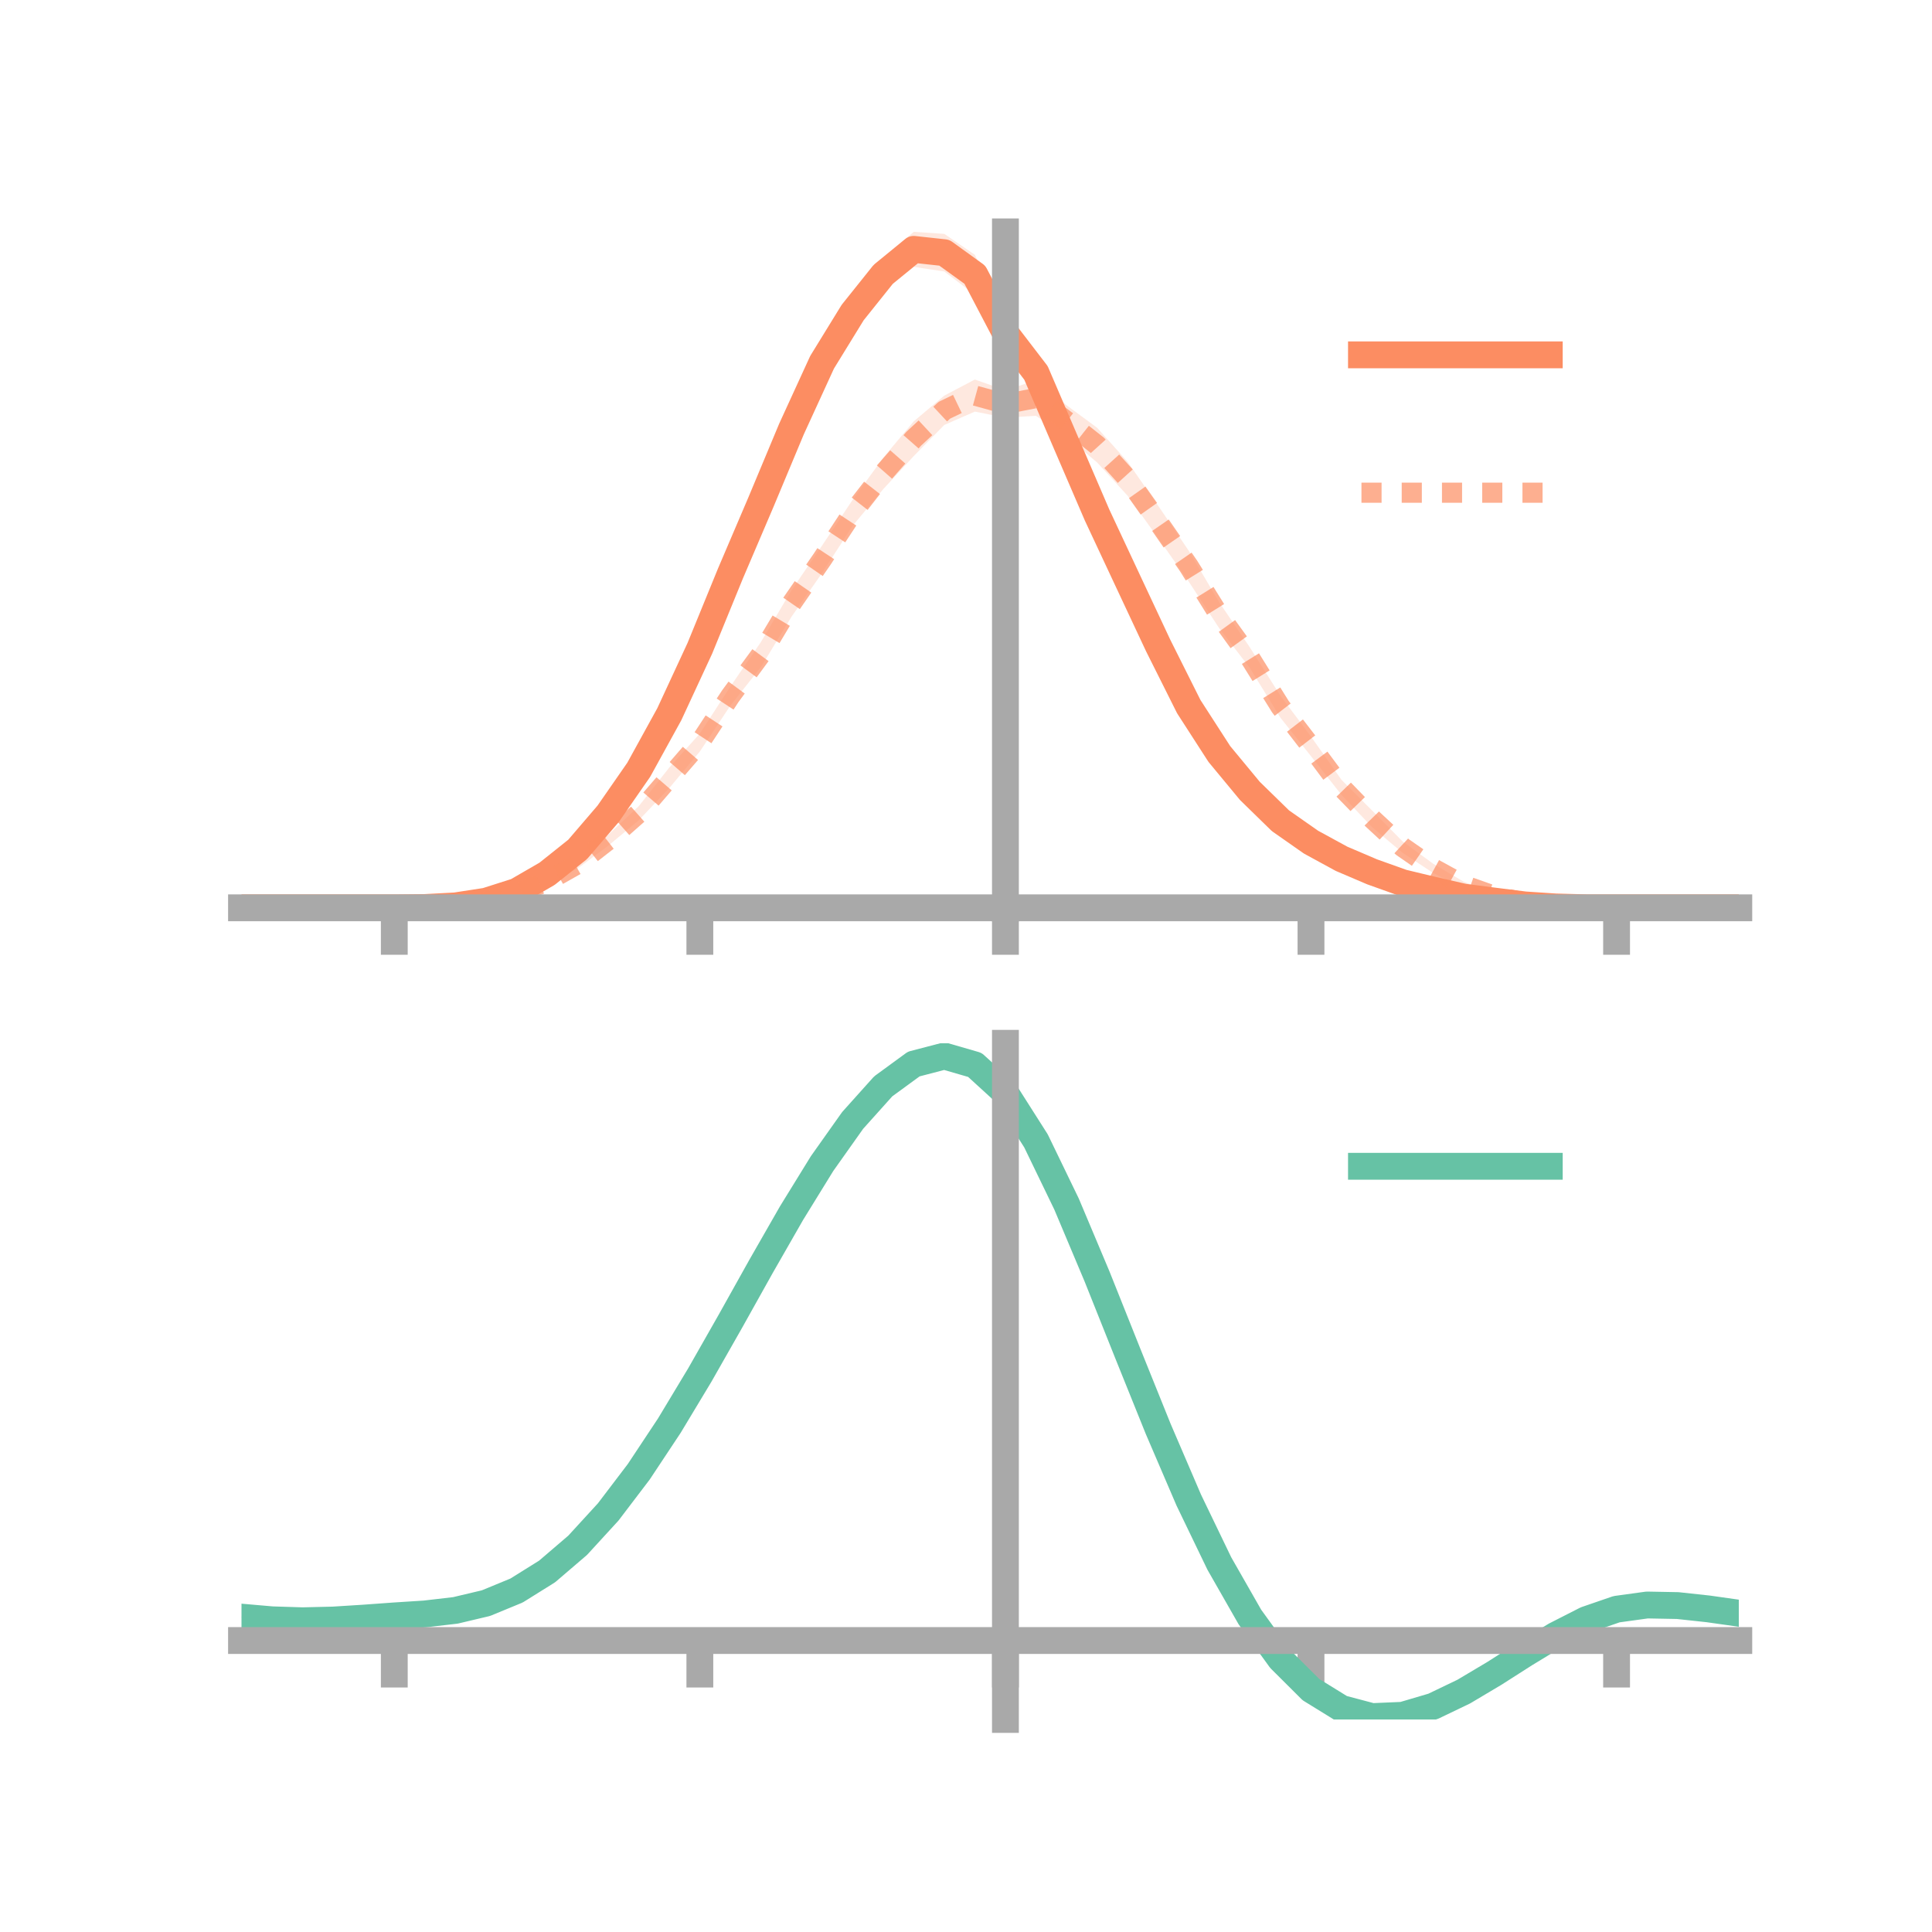 <?xml version="1.0" encoding="utf-8" standalone="no"?>
<!DOCTYPE svg PUBLIC "-//W3C//DTD SVG 1.1//EN"
  "http://www.w3.org/Graphics/SVG/1.1/DTD/svg11.dtd">
<!-- Created with matplotlib (https://matplotlib.org/) -->
<svg height="144pt" version="1.1" viewBox="0 0 144 144" width="144pt" xmlns="http://www.w3.org/2000/svg" xmlns:xlink="http://www.w3.org/1999/xlink">
 <defs>
  <style type="text/css">*{stroke-linecap:butt;stroke-linejoin:round;}</style>
 </defs>
 <g id="figure_1">
  <g id="patch_1">
   <path d="M 0 144 
L 144 144 
L 144 0 
L 0 0 
z
" style="fill:none;"/>
  </g>
  <g id="axes_1">
   <g id="patch_2">
    <path d="M 18 67.68 
L 129.6 67.68 
L 129.6 17.28 
L 18 17.28 
z
" style="fill:none;"/>
   </g>
   <g id="PolyCollection_1">
    <path clip-path="url(#p102e653b19)" d="M 18 67.664 
L 18 67.664 
L 20.278 67.664 
L 22.555 67.664 
L 24.833 67.664 
L 27.11 67.664 
L 29.388 67.663 
L 31.665 67.62 
L 33.943 67.461 
L 36.22 67.048 
L 38.498 66.261 
L 40.776 64.88 
L 43.053 62.96 
L 45.331 60.107 
L 47.608 56.927 
L 49.886 52.579 
L 52.163 47.39 
L 54.441 41.727 
L 56.718 36.383 
L 58.996 30.795 
L 61.273 25.485 
L 63.551 22.07 
L 65.829 19.225 
L 68.106 17.28 
L 70.384 17.432 
L 72.661 18.992 
L 74.939 23.774 
L 77.216 26.347 
L 79.494 31.597 
L 81.771 37.035 
L 84.049 42.185 
L 86.327 47.036 
L 88.604 51.63 
L 90.882 55.254 
L 93.159 58.05 
L 95.437 60.31 
L 97.714 62.082 
L 99.992 63.521 
L 102.269 64.542 
L 104.547 65.406 
L 106.824 66.002 
L 109.102 66.687 
L 111.38 66.984 
L 113.657 67.343 
L 115.935 67.545 
L 118.212 67.641 
L 120.49 67.664 
L 122.767 67.664 
L 125.045 67.664 
L 127.322 67.664 
L 129.6 67.664 
L 129.6 67.664 
L 129.6 67.664 
L 127.322 67.664 
L 125.045 67.664 
L 122.767 67.664 
L 120.49 67.664 
L 118.212 67.68 
L 115.935 67.651 
L 113.657 67.55 
L 111.38 67.337 
L 109.102 67.045 
L 106.824 66.689 
L 104.547 66.185 
L 102.269 65.421 
L 99.992 64.499 
L 97.714 63.454 
L 95.437 62.036 
L 93.159 59.849 
L 90.882 57.142 
L 88.604 53.705 
L 86.327 49.205 
L 84.049 44.335 
L 81.771 39.744 
L 79.494 34.606 
L 77.216 29.241 
L 74.939 25.874 
L 72.661 21.965 
L 70.384 20.236 
L 68.106 19.891 
L 65.829 21.672 
L 63.551 24.524 
L 61.273 28.52 
L 58.996 33.145 
L 56.718 38.457 
L 54.441 43.772 
L 52.163 49.251 
L 49.886 53.889 
L 47.608 57.821 
L 45.331 61.201 
L 43.053 63.662 
L 40.776 65.375 
L 38.498 66.627 
L 36.22 67.292 
L 33.943 67.578 
L 31.665 67.662 
L 29.388 67.664 
L 27.11 67.664 
L 24.833 67.664 
L 22.555 67.664 
L 20.278 67.664 
L 18 67.664 
z
" style="fill:#fc8d62;fill-opacity:0.2;"/>
   </g>
   <g id="PolyCollection_2">
    <path clip-path="url(#p102e653b19)" d="M 18 67.664 
L 18 67.664 
L 20.278 67.664 
L 22.555 67.664 
L 24.833 67.664 
L 27.11 67.664 
L 29.388 67.664 
L 31.665 67.614 
L 33.943 67.451 
L 36.22 67.099 
L 38.498 66.447 
L 40.776 65.468 
L 43.053 64.079 
L 45.331 62.22 
L 47.608 60.089 
L 49.886 57.205 
L 52.163 54.674 
L 54.441 51.168 
L 56.718 47.846 
L 58.996 43.991 
L 61.273 40.661 
L 63.551 37.252 
L 65.829 34.123 
L 68.106 31.405 
L 70.384 29.485 
L 72.661 28.288 
L 74.939 29.087 
L 77.216 28.348 
L 79.494 30.203 
L 81.771 31.883 
L 84.049 34.424 
L 86.327 37.701 
L 88.604 41.053 
L 90.882 44.901 
L 93.159 48.256 
L 95.437 51.857 
L 97.714 54.899 
L 99.992 58.13 
L 102.269 60.411 
L 104.547 62.722 
L 106.824 64.379 
L 109.102 65.721 
L 111.38 66.581 
L 113.657 67.18 
L 115.935 67.489 
L 118.212 67.632 
L 120.49 67.664 
L 122.767 67.664 
L 125.045 67.664 
L 127.322 67.664 
L 129.6 67.664 
L 129.6 67.664 
L 129.6 67.664 
L 127.322 67.664 
L 125.045 67.664 
L 122.767 67.664 
L 120.49 67.664 
L 118.212 67.678 
L 115.935 67.627 
L 113.657 67.405 
L 111.38 66.964 
L 109.102 66.22 
L 106.824 65.069 
L 104.547 63.568 
L 102.269 61.652 
L 99.992 59.251 
L 97.714 56.363 
L 95.437 53.496 
L 93.159 49.79 
L 90.882 46.839 
L 88.604 43.353 
L 86.327 40.112 
L 84.049 36.953 
L 81.771 34.467 
L 79.494 32.549 
L 77.216 30.993 
L 74.939 31.128 
L 72.661 30.679 
L 70.384 31.671 
L 68.106 33.993 
L 65.829 36.461 
L 63.551 39.189 
L 61.273 42.71 
L 58.996 45.966 
L 56.718 49.715 
L 54.441 52.586 
L 52.163 56.012 
L 49.886 58.736 
L 47.608 61.142 
L 45.331 63.037 
L 43.053 64.731 
L 40.776 65.913 
L 38.498 66.841 
L 36.22 67.315 
L 33.943 67.598 
L 31.665 67.666 
L 29.388 67.664 
L 27.11 67.664 
L 24.833 67.664 
L 22.555 67.664 
L 20.278 67.664 
L 18 67.664 
z
" style="fill:#fc8d62;fill-opacity:0.2;"/>
   </g>
   <g id="matplotlib.axis_1">
    <g id="xtick_1">
     <g id="line2d_1">
      <defs>
       <path d="M 0 0 
L 0 3.5 
" id="m5adf8bdd8a" style="stroke:#a9a9a9;stroke-width:2;"/>
      </defs>
      <g>
       <use style="fill:#a9a9a9;stroke:#a9a9a9;stroke-width:2;" x="29.388" xlink:href="#m5adf8bdd8a" y="67.664"/>
      </g>
     </g>
    </g>
    <g id="xtick_2">
     <g id="line2d_2">
      <g>
       <use style="fill:#a9a9a9;stroke:#a9a9a9;stroke-width:2;" x="52.163" xlink:href="#m5adf8bdd8a" y="67.664"/>
      </g>
     </g>
    </g>
    <g id="xtick_3">
     <g id="line2d_3">
      <g>
       <use style="fill:#a9a9a9;stroke:#a9a9a9;stroke-width:2;" x="74.939" xlink:href="#m5adf8bdd8a" y="67.664"/>
      </g>
     </g>
    </g>
    <g id="xtick_4">
     <g id="line2d_4">
      <g>
       <use style="fill:#a9a9a9;stroke:#a9a9a9;stroke-width:2;" x="97.714" xlink:href="#m5adf8bdd8a" y="67.664"/>
      </g>
     </g>
    </g>
    <g id="xtick_5">
     <g id="line2d_5">
      <g>
       <use style="fill:#a9a9a9;stroke:#a9a9a9;stroke-width:2;" x="120.49" xlink:href="#m5adf8bdd8a" y="67.664"/>
      </g>
     </g>
    </g>
   </g>
   <g id="matplotlib.axis_2"/>
   <g id="line2d_6">
    <path clip-path="url(#p102e653b19)" d="M 18 67.664 
L 20.278 67.664 
L 22.555 67.664 
L 24.833 67.664 
L 27.11 67.664 
L 29.388 67.664 
L 31.665 67.641 
L 33.943 67.52 
L 36.22 67.17 
L 38.498 66.444 
L 40.776 65.127 
L 43.053 63.311 
L 45.331 60.654 
L 47.608 57.374 
L 49.886 53.234 
L 52.163 48.32 
L 54.441 42.75 
L 56.718 37.42 
L 58.996 31.97 
L 61.273 27.002 
L 63.551 23.297 
L 65.829 20.449 
L 68.106 18.586 
L 70.384 18.834 
L 72.661 20.478 
L 74.939 24.824 
L 77.216 27.794 
L 79.494 33.101 
L 81.771 38.39 
L 84.049 43.26 
L 86.327 48.12 
L 88.604 52.668 
L 90.882 56.198 
L 93.159 58.949 
L 95.437 61.173 
L 97.714 62.768 
L 99.992 64.01 
L 102.269 64.982 
L 104.547 65.796 
L 106.824 66.345 
L 109.102 66.866 
L 111.38 67.16 
L 113.657 67.447 
L 115.935 67.598 
L 118.212 67.661 
L 120.49 67.664 
L 122.767 67.664 
L 125.045 67.664 
L 127.322 67.664 
L 129.6 67.664 
" style="fill:none;stroke:#fc8d62;stroke-linecap:square;stroke-width:2;"/>
   </g>
   <g id="line2d_7">
    <path clip-path="url(#p102e653b19)" d="M 18 67.664 
L 20.278 67.664 
L 22.555 67.664 
L 24.833 67.664 
L 27.11 67.664 
L 29.388 67.664 
L 31.665 67.64 
L 33.943 67.525 
L 36.22 67.207 
L 38.498 66.644 
L 40.776 65.691 
L 43.053 64.405 
L 45.331 62.629 
L 47.608 60.615 
L 49.886 57.971 
L 52.163 55.343 
L 54.441 51.877 
L 56.718 48.781 
L 58.996 44.979 
L 61.273 41.686 
L 63.551 38.22 
L 65.829 35.292 
L 68.106 32.699 
L 70.384 30.578 
L 72.661 29.483 
L 74.939 30.108 
L 77.216 29.671 
L 79.494 31.376 
L 81.771 33.175 
L 84.049 35.689 
L 86.327 38.907 
L 88.604 42.203 
L 90.882 45.87 
L 93.159 49.023 
L 95.437 52.677 
L 97.714 55.631 
L 99.992 58.69 
L 102.269 61.032 
L 104.547 63.145 
L 106.824 64.724 
L 109.102 65.971 
L 111.38 66.773 
L 113.657 67.293 
L 115.935 67.558 
L 118.212 67.655 
L 120.49 67.664 
L 122.767 67.664 
L 125.045 67.664 
L 127.322 67.664 
L 129.6 67.664 
" style="fill:none;stroke:#fc8d62;stroke-dasharray:1.5,1.5;stroke-dashoffset:0;stroke-opacity:0.7;stroke-width:1.5;"/>
   </g>
   <g id="patch_3">
    <path d="M 74.939 67.68 
L 74.939 17.28 
" style="fill:none;stroke:#a9a9a9;stroke-linecap:square;stroke-linejoin:miter;stroke-width:2;"/>
   </g>
   <g id="patch_4">
    <path d="M 129.6 67.68 
L 129.6 17.28 
" style="fill:none;"/>
   </g>
   <g id="patch_5">
    <path d="M 18 67.664 
L 129.6 67.664 
" style="fill:none;stroke:#a9a9a9;stroke-linecap:square;stroke-linejoin:miter;stroke-width:2;"/>
   </g>
   <g id="patch_6">
    <path d="M 18 17.28 
L 129.6 17.28 
" style="fill:none;"/>
   </g>
   <g id="legend_1">
    <g id="line2d_8">
     <path d="M 101.475 26.449 
L 115.475 26.449 
" style="fill:none;stroke:#fc8d62;stroke-linecap:square;stroke-width:2;"/>
    </g>
    <g id="line2d_9"/>
    <g id="text_1">
     <!--   -->
     <g transform="translate(121.075 28.899)scale(0.07 -0.07)">
      <defs>
       <path id="DejaVuSans-32"/>
      </defs>
      <use xlink:href="#DejaVuSans-32"/>
     </g>
    </g>
    <g id="line2d_10">
     <path d="M 101.475 36.724 
L 115.475 36.724 
" style="fill:none;stroke:#fc8d62;stroke-dasharray:1.5,1.5;stroke-dashoffset:0;stroke-opacity:0.7;stroke-width:1.5;"/>
    </g>
    <g id="line2d_11"/>
    <g id="text_2">
     <!--   -->
     <g transform="translate(121.075 39.174)scale(0.07 -0.07)">
      <use xlink:href="#DejaVuSans-32"/>
     </g>
    </g>
   </g>
  </g>
  <g id="axes_2">
   <g id="patch_7">
    <path d="M 18 128.16 
L 129.6 128.16 
L 129.6 77.76 
L 18 77.76 
z
" style="fill:none;"/>
   </g>
   <g id="PolyCollection_3">
    <path clip-path="url(#pde43db35ce)" d="M 18 120.574 
L 18 120.491 
L 20.278 120.699 
L 22.555 120.77 
L 24.833 120.709 
L 27.11 120.557 
L 29.388 120.384 
L 31.665 120.232 
L 33.943 119.962 
L 36.22 119.416 
L 38.498 118.467 
L 40.776 117.023 
L 43.053 115.036 
L 45.331 112.494 
L 47.608 109.43 
L 49.886 105.912 
L 52.163 102.038 
L 54.441 97.939 
L 56.718 93.769 
L 58.996 89.702 
L 61.273 85.929 
L 63.551 82.646 
L 65.829 80.058 
L 68.106 78.364 
L 70.384 77.76 
L 72.661 78.432 
L 74.939 80.546 
L 77.216 84.18 
L 79.494 88.959 
L 81.771 94.448 
L 84.049 100.241 
L 86.327 105.982 
L 88.604 111.371 
L 90.882 116.175 
L 93.159 120.223 
L 95.437 123.414 
L 97.714 125.706 
L 99.992 127.122 
L 102.269 127.731 
L 104.547 127.639 
L 106.824 126.98 
L 109.102 125.905 
L 111.38 124.572 
L 113.657 123.145 
L 115.935 121.782 
L 118.212 120.636 
L 120.49 119.858 
L 122.767 119.546 
L 125.045 119.594 
L 127.322 119.851 
L 129.6 120.185 
L 129.6 120.293 
L 129.6 120.293 
L 127.322 119.983 
L 125.045 119.745 
L 122.767 119.708 
L 120.49 120.025 
L 118.212 120.814 
L 115.935 121.989 
L 113.657 123.398 
L 111.38 124.877 
L 109.102 126.258 
L 106.824 127.371 
L 104.547 128.054 
L 102.269 128.16 
L 99.992 127.562 
L 97.714 126.168 
L 95.437 123.923 
L 93.159 120.82 
L 90.882 116.895 
L 88.604 112.245 
L 86.327 107.028 
L 84.049 101.468 
L 81.771 95.851 
L 79.494 90.525 
L 77.216 85.886 
L 74.939 82.359 
L 72.661 80.313 
L 70.384 79.665 
L 68.106 80.251 
L 65.829 81.884 
L 63.551 84.374 
L 61.273 87.524 
L 58.996 91.139 
L 56.718 95.028 
L 54.441 99.01 
L 52.163 102.921 
L 49.886 106.613 
L 47.608 109.967 
L 45.331 112.891 
L 43.053 115.323 
L 40.776 117.235 
L 38.498 118.634 
L 36.22 119.562 
L 33.943 120.096 
L 31.665 120.356 
L 29.388 120.497 
L 27.11 120.654 
L 24.833 120.787 
L 22.555 120.834 
L 20.278 120.764 
L 18 120.574 
z
" style="fill:#66c2a5;fill-opacity:0.2;"/>
   </g>
   <g id="matplotlib.axis_3">
    <g id="xtick_6">
     <g id="line2d_12">
      <g>
       <use style="fill:#a9a9a9;stroke:#a9a9a9;stroke-width:2;" x="29.388" xlink:href="#m5adf8bdd8a" y="122.276"/>
      </g>
     </g>
    </g>
    <g id="xtick_7">
     <g id="line2d_13">
      <g>
       <use style="fill:#a9a9a9;stroke:#a9a9a9;stroke-width:2;" x="52.163" xlink:href="#m5adf8bdd8a" y="122.276"/>
      </g>
     </g>
    </g>
    <g id="xtick_8">
     <g id="line2d_14">
      <g>
       <use style="fill:#a9a9a9;stroke:#a9a9a9;stroke-width:2;" x="74.939" xlink:href="#m5adf8bdd8a" y="122.276"/>
      </g>
     </g>
    </g>
    <g id="xtick_9">
     <g id="line2d_15">
      <g>
       <use style="fill:#a9a9a9;stroke:#a9a9a9;stroke-width:2;" x="97.714" xlink:href="#m5adf8bdd8a" y="122.276"/>
      </g>
     </g>
    </g>
    <g id="xtick_10">
     <g id="line2d_16">
      <g>
       <use style="fill:#a9a9a9;stroke:#a9a9a9;stroke-width:2;" x="120.49" xlink:href="#m5adf8bdd8a" y="122.276"/>
      </g>
     </g>
    </g>
   </g>
   <g id="matplotlib.axis_4"/>
   <g id="line2d_17">
    <path clip-path="url(#pde43db35ce)" d="M 18 120.533 
L 20.278 120.731 
L 22.555 120.802 
L 24.833 120.748 
L 27.11 120.605 
L 29.388 120.44 
L 31.665 120.294 
L 33.943 120.029 
L 36.22 119.489 
L 38.498 118.55 
L 40.776 117.129 
L 43.053 115.179 
L 45.331 112.693 
L 47.608 109.699 
L 49.886 106.262 
L 52.163 102.479 
L 54.441 98.475 
L 56.718 94.399 
L 58.996 90.421 
L 61.273 86.726 
L 63.551 83.51 
L 65.829 80.971 
L 68.106 79.307 
L 70.384 78.713 
L 72.661 79.372 
L 74.939 81.453 
L 77.216 85.033 
L 79.494 89.742 
L 81.771 95.15 
L 84.049 100.855 
L 86.327 106.505 
L 88.604 111.808 
L 90.882 116.535 
L 93.159 120.521 
L 95.437 123.669 
L 97.714 125.937 
L 99.992 127.342 
L 102.269 127.945 
L 104.547 127.847 
L 106.824 127.175 
L 109.102 126.081 
L 111.38 124.725 
L 113.657 123.271 
L 115.935 121.885 
L 118.212 120.725 
L 120.49 119.941 
L 122.767 119.627 
L 125.045 119.67 
L 127.322 119.917 
L 129.6 120.239 
" style="fill:none;stroke:#66c2a5;stroke-linecap:square;stroke-width:2;"/>
   </g>
   <g id="patch_8">
    <path d="M 74.939 128.16 
L 74.939 77.76 
" style="fill:none;stroke:#a9a9a9;stroke-linecap:square;stroke-linejoin:miter;stroke-width:2;"/>
   </g>
   <g id="patch_9">
    <path d="M 129.6 128.16 
L 129.6 77.76 
" style="fill:none;"/>
   </g>
   <g id="patch_10">
    <path d="M 18 122.276 
L 129.6 122.276 
" style="fill:none;stroke:#a9a9a9;stroke-linecap:square;stroke-linejoin:miter;stroke-width:2;"/>
   </g>
   <g id="patch_11">
    <path d="M 18 77.76 
L 129.6 77.76 
" style="fill:none;"/>
   </g>
   <g id="legend_2">
    <g id="line2d_18">
     <path d="M 101.475 86.929 
L 115.475 86.929 
" style="fill:none;stroke:#66c2a5;stroke-linecap:square;stroke-width:2;"/>
    </g>
    <g id="line2d_19"/>
    <g id="text_3">
     <!--   -->
     <g transform="translate(121.075 89.379)scale(0.07 -0.07)">
      <use xlink:href="#DejaVuSans-32"/>
     </g>
    </g>
   </g>
  </g>
 </g>
 <defs>
  <clipPath id="p102e653b19">
   <rect height="50.4" width="111.6" x="18" y="17.28"/>
  </clipPath>
  <clipPath id="pde43db35ce">
   <rect height="50.4" width="111.6" x="18" y="77.76"/>
  </clipPath>
 </defs>
</svg>
